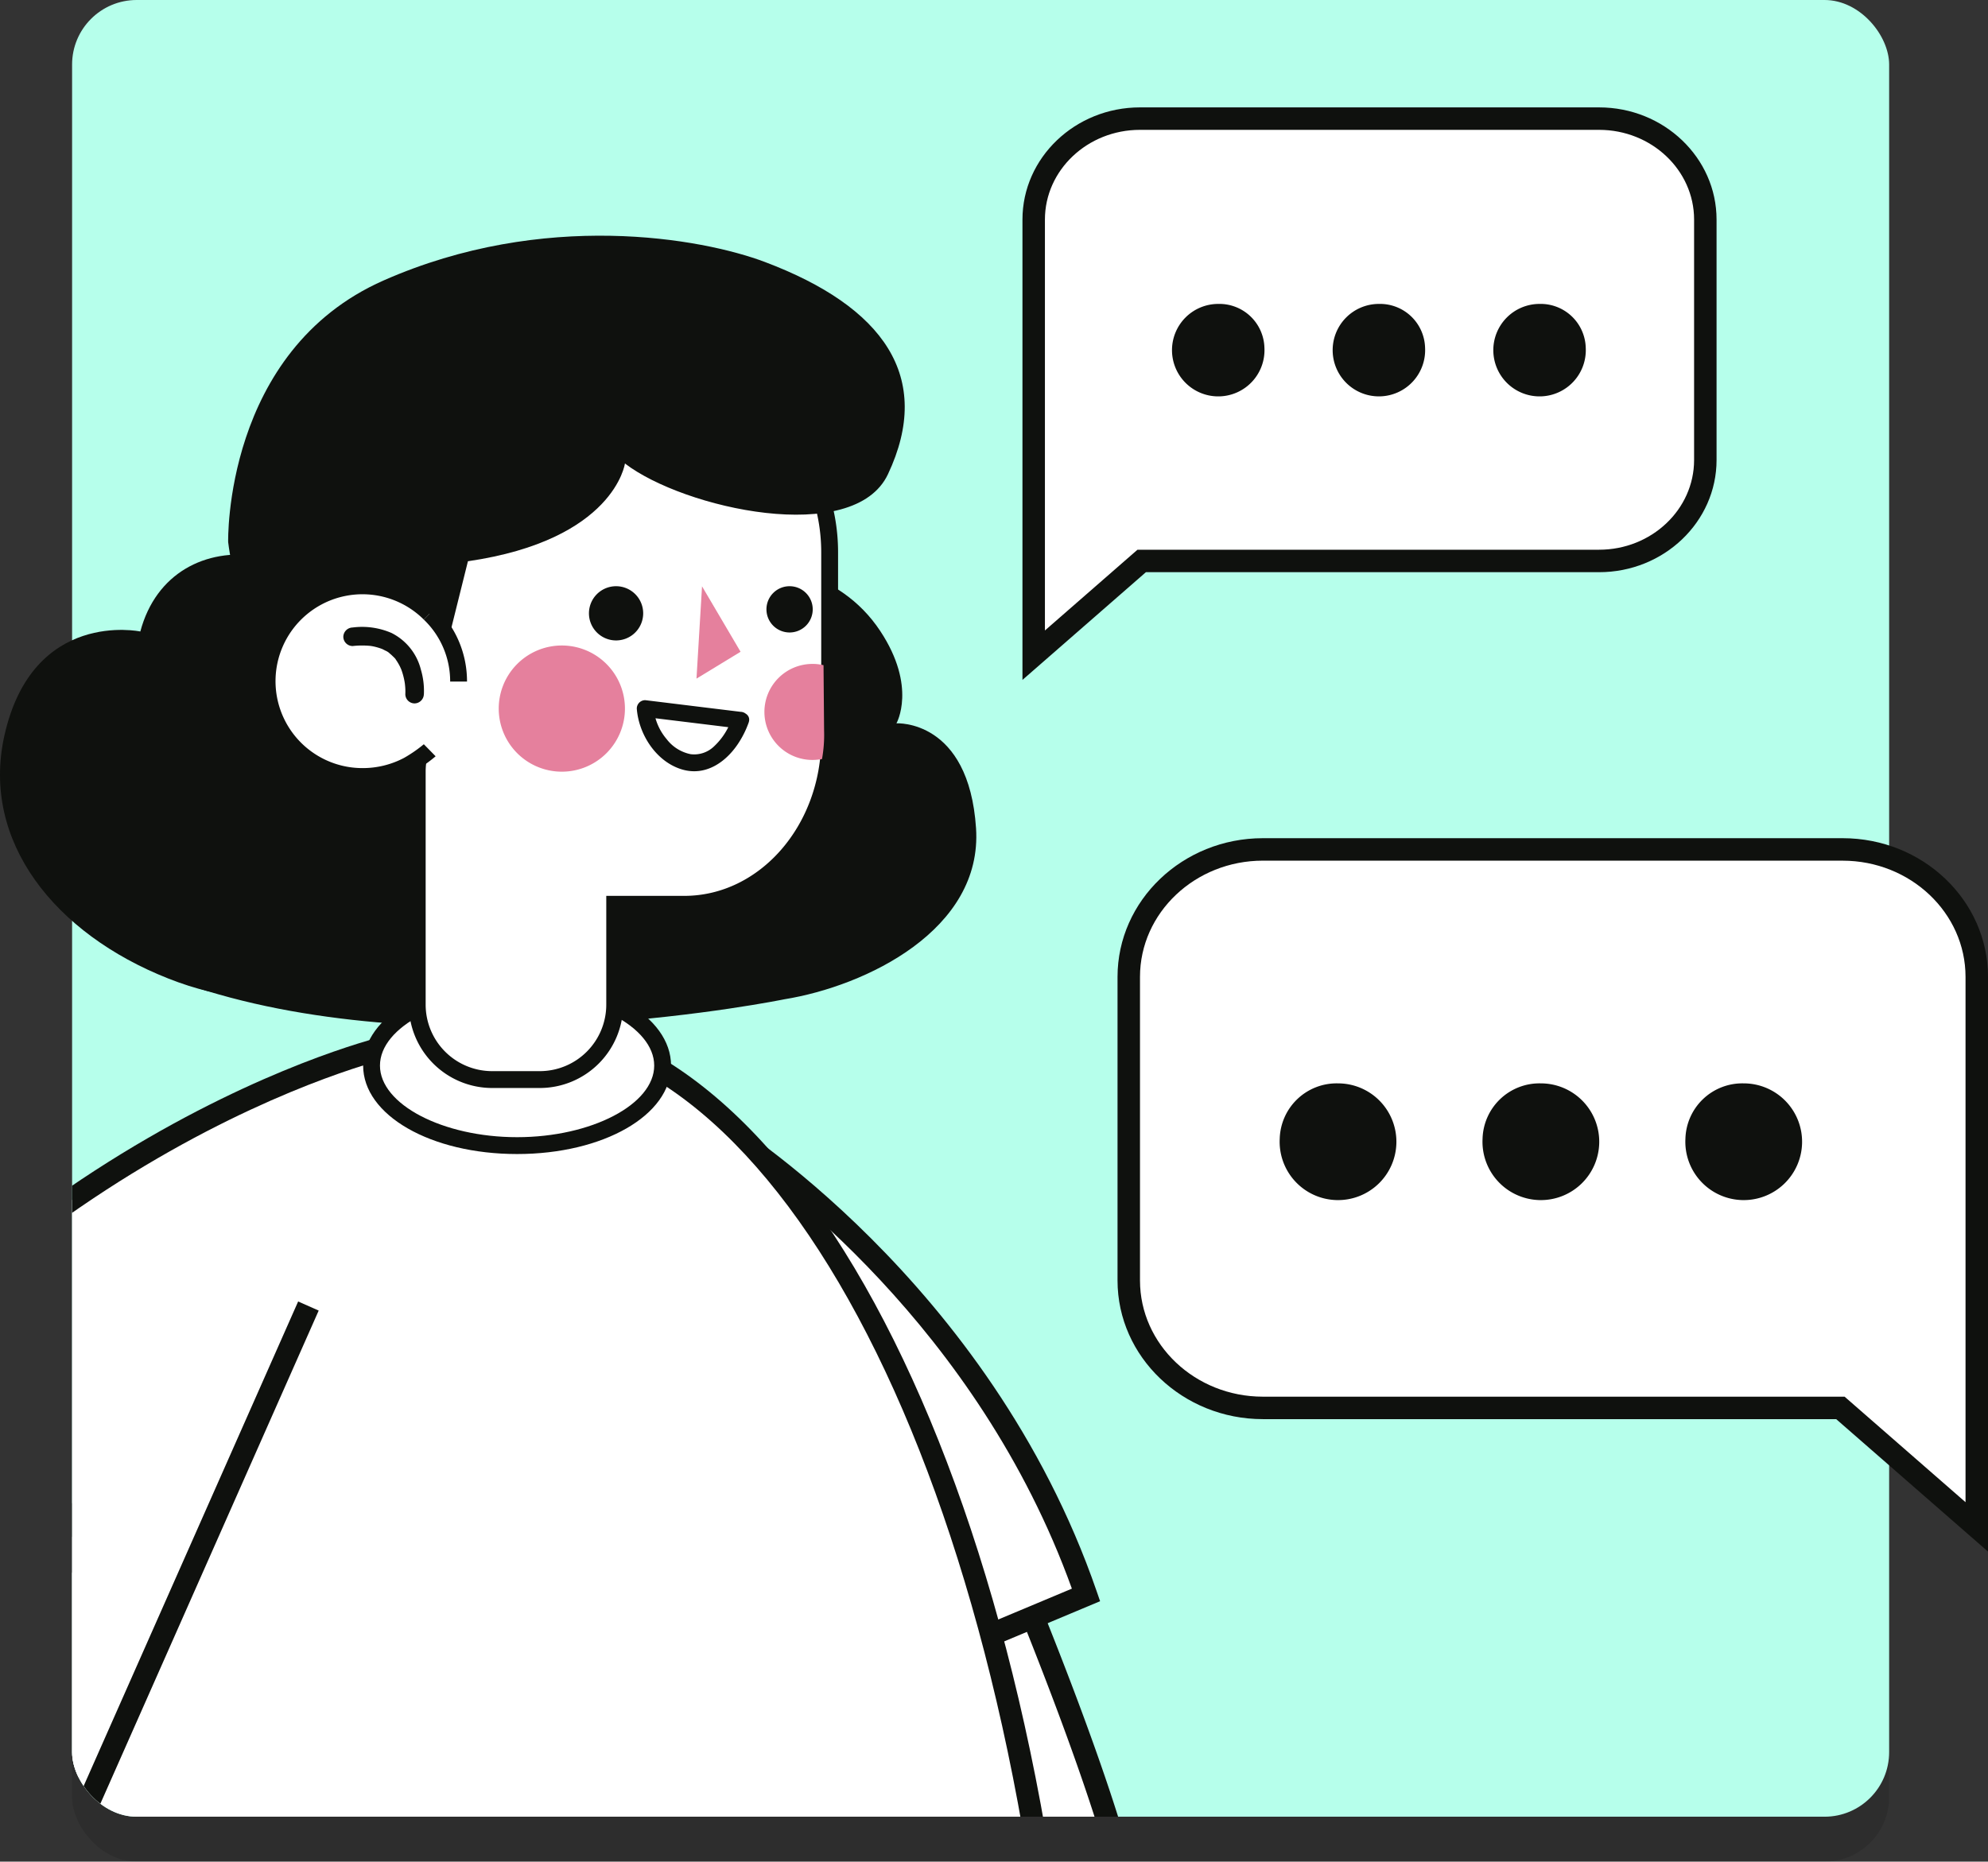 <svg xmlns="http://www.w3.org/2000/svg" xmlns:xlink="http://www.w3.org/1999/xlink" width="309.903" height="290.259" viewBox="0 0 309.903 290.259">
  <rect x="0" y="0" width="309.903" height="290.259" fill="#333333" stroke="none"/>
  <defs>
    <clipPath id="clip-path">
      <rect id="Rectángulo_5596" data-name="Rectángulo 5596" width="283.254" height="146.807" rx="10.067" fill="none"/>
    </clipPath>
  </defs>
  <g id="Grupo_22690" data-name="Grupo 22690" transform="translate(0)">
    <g id="Grupo_22651" data-name="Grupo 22651" transform="translate(11.238)">
      <g id="Grupo_22649" data-name="Grupo 22649" transform="translate(0 7.004)" opacity="0.12" style="mix-blend-mode: multiply;isolation: isolate">
        <rect id="Rectángulo_5593" data-name="Rectángulo 5593" width="283.254" height="283.255" rx="10.067"/>
      </g>
      <g id="Grupo_22650" data-name="Grupo 22650">
        <rect id="Rectángulo_5594" data-name="Rectángulo 5594" width="283.254" height="283.255" rx="10.067" fill="#b6ffeb"/>
      </g>
    </g>
    <g id="Grupo_22689" data-name="Grupo 22689" transform="translate(0 16.744)">
      <g id="Grupo_22679" data-name="Grupo 22679" transform="translate(0 20.003)">
        <g id="Grupo_22661" data-name="Grupo 22661" transform="translate(11.238 99.701)">
          <g id="Grupo_22660" data-name="Grupo 22660" clip-path="url(#clip-path)">
            <g id="Grupo_22659" data-name="Grupo 22659" transform="translate(-60.978 21.92)">
              <g id="Grupo_22654" data-name="Grupo 22654" transform="translate(118.703 14.918)">
                <g id="Grupo_22652" data-name="Grupo 22652" transform="translate(62.496 70.113)">
                  <path id="Trazado_5620" data-name="Trazado 5620" d="M452.417,288.173s14.512,34.561,17.713,50.915-30.646,16.354-30.646,16.354L427.7,290.523Z" transform="translate(-425.63 -286.31)" fill="#fff"/>
                  <path id="Trazado_5621" data-name="Trazado 5621" d="M440.96,358.525H439.5l-12.4-68.236,27.9-2.648.5,1.184c.6,1.418,14.617,34.915,17.818,51.258a10.808,10.808,0,0,1-2.259,9.35C463.67,358.423,441.884,358.525,440.96,358.525Zm-9.729-65.109,11.189,61.572c4.868-.182,20.578-1.261,25.943-7.781a7.355,7.355,0,0,0,1.527-6.451c-2.805-14.3-14.558-43.183-17.118-49.389Z" transform="translate(-427.106 -287.641)" fill="#0f110e"/>
                </g>
                <g id="Grupo_22653" data-name="Grupo 22653">
                  <path id="Trazado_5622" data-name="Trazado 5622" d="M450.5,268.333s40.553,24.451,57.285,72.89l-52.8,22.136-45-10.026Z" transform="translate(-407.456 -265.836)" fill="#fff"/>
                  <path id="Trazado_5623" data-name="Trazado 5623" d="M456.953,366.971,409.26,356.35l42.3-88.73,1.653,1c.413.249,41.292,25.337,58.038,73.815l.536,1.555Zm-42.64-13.083,42.311,9.424,50.765-21.282c-14.708-40.861-46.779-64.272-54.361-69.357Z" transform="translate(-409.26 -267.62)" fill="#0f110e"/>
                </g>
              </g>
              <g id="Grupo_22655" data-name="Grupo 22655" transform="translate(42.349)">
                <path id="Trazado_5624" data-name="Trazado 5624" d="M560.285,438.841c-5.26-98.612-41.824-174.98-86.149-174.98s-80.889,76.368-86.152,174.98Z" transform="translate(-386.138 -262.106)" fill="#fff"/>
                <path id="Trazado_5625" data-name="Trazado 5625" d="M563.453,441.846h-176l.1-1.842c5.372-100.7,43.162-176.644,87.9-176.644S557.979,339.3,563.355,440Zm-172.3-3.5h168.6c-5.624-97.895-41.723-171.482-84.3-171.482S396.776,340.449,391.155,438.344Z" transform="translate(-387.457 -263.36)" fill="#0f110e"/>
              </g>
              <g id="Grupo_22658" data-name="Grupo 22658" transform="translate(0 3.05)">
                <path id="Trazado_5626" data-name="Trazado 5626" d="M375.364,354.2a141.043,141.043,0,0,1,26.79-35.979c17.724-17.111,34.333-31.847,55.177-42.311S487.82,264.72,487.82,264.72l3.435,6.773s-18.207,33.938-22.014,43.271-23.428,56.928-23.428,56.928-25.172,21.576-28.769,19.615S375.364,354.2,375.364,354.2Z" transform="translate(-375.364 -263.007)" fill="#fff"/>
                <g id="Grupo_22656" data-name="Grupo 22656" transform="translate(59.381 41.547)">
                  <rect id="Rectángulo_5595" data-name="Rectángulo 5595" width="90.954" height="3.5" transform="matrix(0.405, -0.915, 0.915, 0.405, 0, 83.181)" fill="#0f110e"/>
                </g>
                <g id="Grupo_22657" data-name="Grupo 22657" transform="translate(2.115)">
                  <path id="Trazado_5627" data-name="Trazado 5627" d="M378.917,350.513l-2.949-1.895C420.891,278.775,483.377,264.371,484,264.231l.753,3.422C484.141,267.789,423.014,281.944,378.917,350.513Z" transform="translate(-375.968 -264.231)" fill="#0f110e"/>
                </g>
              </g>
            </g>
          </g>
        </g>
        <g id="Grupo_22678" data-name="Grupo 22678">
          <path id="Trazado_5628" data-name="Trazado 5628" d="M528.3,297.1c-1.124-17.037-12.408-16.354-12.408-16.354s3.243-5.677-2.528-14.4c-6.482-9.792-17.853-10.762-23.127-10.632-4.038-10.166-8.891-17.338-13.826-17.52-15.626-.578-32.922,31.931-45.953,31.7s-57.58,41.712-22.084,52.568c38.7,11.837,90.047,1.31,90.047,1.31h0C511.145,321.713,529.344,312.933,528.3,297.1Z" transform="translate(-376.148 -204.714)" fill="#0f110e"/>
          <g id="Grupo_22677" data-name="Grupo 22677">
            <g id="Grupo_22663" data-name="Grupo 22663" transform="translate(56.605 115.608)">
              <g id="Grupo_22662" data-name="Grupo 22662">
                <path id="Trazado_5629" data-name="Trazado 5629" d="M406.106,274.492c0,6.888,10.159,12.474,22.689,12.474s22.686-5.586,22.686-12.474-10.156-12.474-22.686-12.474S406.106,267.6,406.106,274.492Z" transform="translate(-404.793 -260.705)" fill="#fff"/>
                <path id="Trazado_5630" data-name="Trazado 5630" d="M429.734,289.221c-13.458,0-24-6.058-24-13.791s10.545-13.787,24-13.787,24,6.055,24,13.787S443.192,289.221,429.734,289.221Zm0-24.952c-11.588,0-21.376,5.113-21.376,11.161s9.788,11.164,21.376,11.164,21.373-5.113,21.373-11.164S441.322,264.269,429.734,264.269Z" transform="translate(-405.731 -261.643)" fill="#0f110e"/>
              </g>
            </g>
            <g id="Grupo_22676" data-name="Grupo 22676">
              <g id="Grupo_22671" data-name="Grupo 22671">
                <g id="Grupo_22664" data-name="Grupo 22664" transform="translate(63.732 22.266)">
                  <path id="Trazado_5631" data-name="Trazado 5631" d="M449.764,235.364H431.018c-12.467,0-22.665,11.613-22.665,25.8V290.23c0,.819.042,1.628.109,2.427a11.542,11.542,0,0,0-.322,2.665V331.69a11.708,11.708,0,0,0,11.676,11.672h7.435a11.708,11.708,0,0,0,11.676-11.672V316.032h10.839c12.467,0,22.665-11.609,22.665-25.8V261.167C472.429,246.977,462.232,235.364,449.764,235.364Z" transform="translate(-406.83 -234.051)" fill="#fff"/>
                  <path id="Trazado_5632" data-name="Trazado 5632" d="M428.19,345.613h-7.438a13,13,0,0,1-12.985-12.985V296.256a12.622,12.622,0,0,1,.308-2.756c-.063-.767-.1-1.548-.1-2.332V262.1c0-14.953,10.755-27.116,23.978-27.116H450.7c13.224,0,23.978,12.162,23.978,27.116v29.063c0,14.953-10.755,27.116-23.978,27.116h-9.525v14.344A13,13,0,0,1,428.19,345.613Zm3.765-108c-11.77,0-21.352,10.986-21.352,24.489v29.063c0,.781.042,1.555.1,2.315l.018.214-.049.21a10.071,10.071,0,0,0-.284,2.35v36.372a10.371,10.371,0,0,0,10.359,10.359h7.438a10.371,10.371,0,0,0,10.359-10.359V315.657H450.7c11.774,0,21.352-10.982,21.352-24.489V262.1c0-13.5-9.578-24.489-21.352-24.489Z" transform="translate(-407.766 -234.989)" fill="#0f110e"/>
                </g>
                <path id="Trazado_5633" data-name="Trazado 5633" d="M419.126,307.517s-17.037-11.613-19.4-31.122c0,0-.714-29.781,24.241-40.788s49.546-6.594,59.411-2.882c18.5,6.969,26.345,17.944,19.2,33.1-5.312,11.276-31.826,5.358-41-1.674,0,0-1.625,11.907-24.475,15.241l-7.82,31.427-.48,10.289Z" transform="translate(-364.159 -228.631)" fill="#0f110e"/>
                <g id="Grupo_22670" data-name="Grupo 22670" transform="translate(77.746 54.653)">
                  <g id="Grupo_22669" data-name="Grupo 22669">
                    <g id="Grupo_22665" data-name="Grupo 22665" transform="translate(14.064)">
                      <path id="Trazado_5634" data-name="Trazado 5634" d="M415.784,248.46a4.227,4.227,0,1,0,4.227-4.223A4.227,4.227,0,0,0,415.784,248.46Z" transform="translate(-415.784 -244.237)" fill="#0f110e"/>
                      <path id="Trazado_5635" data-name="Trazado 5635" d="M423.685,247.844a3.607,3.607,0,1,0,3.607-3.607A3.606,3.606,0,0,0,423.685,247.844Z" transform="translate(-396.016 -244.237)" fill="#0f110e"/>
                    </g>
                    <g id="Grupo_22667" data-name="Grupo 22667" transform="translate(21.518 17.759)">
                      <path id="Trazado_5636" data-name="Trazado 5636" d="M433.154,251.5s-2.122,6.192-6.615,6.615-8.009-4.553-8.251-8.433Z" transform="translate(-416.972 -248.365)" fill="#fff"/>
                      <g id="Grupo_22666" data-name="Grupo 22666">
                        <path id="Trazado_5637" data-name="Trazado 5637" d="M432.826,252.1c-.052.154-.115.308-.179.459.158-.389-.073.168-.133.294-.112.242-.231.48-.357.718a10.375,10.375,0,0,1-2.185,2.935,4.442,4.442,0,0,1-3.656,1.233,6.262,6.262,0,0,1-3.754-2.357,8.672,8.672,0,0,1-2.021-4.752l-1.313,1.313q6.508.793,13.017,1.593c.616.073,1.233.151,1.849.224a1.318,1.318,0,0,0,1.313-1.313,1.347,1.347,0,0,0-1.313-1.313q-6.508-.793-13.017-1.593l-1.849-.224a1.314,1.314,0,0,0-1.313,1.313c.3,4.006,2.987,8.216,6.941,9.455,3.877,1.215,7.211-1.261,9.14-4.437a14.808,14.808,0,0,0,1.362-2.851C435.915,251.2,433.376,250.509,432.826,252.1Z" transform="translate(-417.912 -249.308)" fill="#0f110e"/>
                      </g>
                    </g>
                    <g id="Grupo_22668" data-name="Grupo 22668" transform="translate(0 9.241)">
                      <path id="Trazado_5638" data-name="Trazado 5638" d="M411.768,256.8a9.837,9.837,0,1,0,9.753-9.921A9.839,9.839,0,0,0,411.768,256.8Z" transform="translate(-411.768 -246.876)" fill="#e5809d"/>
                      <path id="Trazado_5639" data-name="Trazado 5639" d="M431.034,247.7a7.482,7.482,0,0,1,1.737.2l.088,10.2a21.073,21.073,0,0,1-.326,4.437,8.807,8.807,0,0,1-1.369.137,7.486,7.486,0,1,1-.13-14.971Z" transform="translate(-382.14 -244.827)" fill="#e5809d"/>
                    </g>
                    <path id="Trazado_5640" data-name="Trazado 5640" d="M421.436,244.242l-.865,14.391,6.872-4.187Z" transform="translate(-389.744 -244.224)" fill="#e5809d"/>
                  </g>
                </g>
                <path id="Trazado_5641" data-name="Trazado 5641" d="M390.249,271.071c-3.677,16.5,7.9,30.891,25.551,37.86,34.421,13.591,43.806-23.183,35.261-46.471s-34.764-25.89-39.618-7.634C411.443,254.825,394.662,251.271,390.249,271.071Z" transform="translate(-389.567 -193.112)" fill="#0f110e"/>
              </g>
              <g id="Grupo_22675" data-name="Grupo 22675" transform="translate(40.324 53.399)">
                <path id="Trazado_5642" data-name="Trazado 5642" d="M401.457,259.058a14.926,14.926,0,1,0,14.925-14.8A14.866,14.866,0,0,0,401.457,259.058Z" transform="translate(-400.144 -242.938)" fill="#fff"/>
                <g id="Grupo_22672" data-name="Grupo 22672" transform="translate(13.194 7.61)">
                  <path id="Trazado_5643" data-name="Trazado 5643" d="M417.412,256.519a11.628,11.628,0,0,0-.469-3.817,8.773,8.773,0,0,0-4.595-5.722,11.537,11.537,0,0,0-6.051-.847,1.484,1.484,0,0,0-1.446,1.446,1.463,1.463,0,0,0,1.446,1.446,13.467,13.467,0,0,1,2.682-.031l.273.031c-.4-.049-.031,0,.042.011.168.031.336.063.5.105a9.176,9.176,0,0,1,1.016.308,1.016,1.016,0,0,1,.172.067c-.357-.2-.1-.042-.014,0,.13.063.259.126.389.2a2.407,2.407,0,0,1,.774.5c-.133-.21-.2-.168-.07-.052l.151.126c.1.084.2.175.291.266.07.07.6.55.56.623.01-.021-.224-.312-.046-.056l.088.119c.07.1.136.2.2.308.14.224.266.452.385.69.056.116.1.238.161.35.091.161-.143-.368-.049-.123l.063.158c.091.242.175.483.245.728a11.089,11.089,0,0,1,.294,1.257c.014.091.028.186.046.277.053.34-.046-.4-.01-.067.018.175.039.35.053.529a8.8,8.8,0,0,1,.024,1.177,1.448,1.448,0,0,0,1.446,1.443,1.473,1.473,0,0,0,1.443-1.443Z" transform="translate(-404.85 -246.052)" fill="#0f110e"/>
                </g>
                <g id="Grupo_22673" data-name="Grupo 22673" transform="translate(25.75 4.581)">
                  <path id="Trazado_5644" data-name="Trazado 5644" d="M415.162,256.726h-2.627a13.321,13.321,0,0,0-4.1-9.651l1.824-1.888A15.921,15.921,0,0,1,415.162,256.726Z" transform="translate(-408.435 -245.187)" fill="#0f110e"/>
                </g>
                <g id="Grupo_22674" data-name="Grupo 22674">
                  <path id="Trazado_5645" data-name="Trazado 5645" d="M417.321,276.118a16.12,16.12,0,1,1,11.336-27.659l-1.824,1.888a13.552,13.552,0,1,0-9.511,23.145,13.773,13.773,0,0,0,6.423-1.59,21.58,21.58,0,0,0,3.082-2.129l1.839,1.877a23.706,23.706,0,0,1-3.691,2.57A16.415,16.415,0,0,1,417.321,276.118Z" transform="translate(-401.082 -243.879)" fill="#0f110e"/>
                </g>
              </g>
            </g>
          </g>
        </g>
      </g>
      <g id="Grupo_22688" data-name="Grupo 22688" transform="translate(159.388)">
        <g id="Grupo_22683" data-name="Grupo 22683">
          <g id="Grupo_22682" data-name="Grupo 22682">
            <g id="Grupo_22680" data-name="Grupo 22680">
              <path id="Trazado_5646" data-name="Trazado 5646" d="M523.719,223.419H452.138c-9.144,0-16.557,7.046-16.557,15.738v67.924l16.834-14.694h71.3c9.144,0,16.557-7.046,16.557-15.738V239.157C540.276,230.465,532.863,223.419,523.719,223.419Z" transform="translate(-433.83 -221.668)" fill="#fff"/>
              <path id="Trazado_5647" data-name="Trazado 5647" d="M435.081,312.185V240.411c0-9.644,8.216-17.492,18.312-17.492H524.97c10.1,0,18.312,7.848,18.312,17.492V277.9c0,9.644-8.216,17.489-18.312,17.489H454.324Zm18.312-85.764c-8.167,0-14.81,6.276-14.81,13.99v64.065l14.428-12.59H524.97c8.167,0,14.81-6.276,14.81-13.987V240.411c0-7.715-6.643-13.99-14.81-13.99Z" transform="translate(-435.081 -222.919)" fill="#0f110e"/>
            </g>
            <g id="Grupo_22681" data-name="Grupo 22681" transform="translate(23.32 30.642)">
              <path id="Trazado_5648" data-name="Trazado 5648" d="M456.14,238.512a7.209,7.209,0,1,1-7.2-6.843A7.03,7.03,0,0,1,456.14,238.512Z" transform="translate(-441.74 -231.669)" fill="#0f110e"/>
              <path id="Trazado_5649" data-name="Trazado 5649" d="M463.289,238.512a7.208,7.208,0,1,1-7.2-6.843A7.028,7.028,0,0,1,463.289,238.512Z" transform="translate(-423.846 -231.669)" fill="#0f110e"/>
              <path id="Trazado_5650" data-name="Trazado 5650" d="M470.443,238.512a7.209,7.209,0,1,1-7.2-6.843A7.03,7.03,0,0,1,470.443,238.512Z" transform="translate(-405.954 -231.669)" fill="#0f110e"/>
            </g>
          </g>
        </g>
        <g id="Grupo_22687" data-name="Grupo 22687" transform="translate(14.82 113.944)">
          <g id="Grupo_22686" data-name="Grupo 22686">
            <g id="Grupo_22684" data-name="Grupo 22684">
              <path id="Trazado_5651" data-name="Trazado 5651" d="M460.72,255.956H551.1c11.546,0,20.907,8.9,20.907,19.87v85.76l-21.257-18.55H460.72c-11.546,0-20.907-8.9-20.907-19.874V275.826C439.813,264.851,449.174,255.956,460.72,255.956Z" transform="translate(-438.062 -254.205)" fill="#fff"/>
              <path id="Trazado_5652" data-name="Trazado 5652" d="M575.008,366.686l-23.666-20.651H461.971c-12.491,0-22.658-9.7-22.658-21.621V277.081c0-11.924,10.166-21.625,22.658-21.625h90.376c12.5,0,22.661,9.7,22.661,21.625ZM461.971,258.958c-10.558,0-19.156,8.128-19.156,18.123v47.333c0,9.991,8.6,18.119,19.156,18.119h90.684l18.851,16.452v-81.9c0-9.995-8.6-18.123-19.159-18.123Z" transform="translate(-439.313 -255.456)" fill="#0f110e"/>
            </g>
            <g id="Grupo_22685" data-name="Grupo 22685" transform="translate(25.284 38.228)">
              <path id="Trazado_5653" data-name="Trazado 5653" d="M464.592,275.011a9.1,9.1,0,1,0,9.091-8.639A8.875,8.875,0,0,0,464.592,275.011Z" transform="translate(-401.35 -266.372)" fill="#0f110e"/>
              <path id="Trazado_5654" data-name="Trazado 5654" d="M455.562,275.011a9.1,9.1,0,1,0,9.091-8.639A8.877,8.877,0,0,0,455.562,275.011Z" transform="translate(-423.943 -266.372)" fill="#0f110e"/>
              <path id="Trazado_5655" data-name="Trazado 5655" d="M446.533,275.011a9.1,9.1,0,1,0,9.091-8.639A8.875,8.875,0,0,0,446.533,275.011Z" transform="translate(-446.533 -266.372)" fill="#0f110e"/>
            </g>
          </g>
        </g>
      </g>
    </g>
  </g>
</svg>
